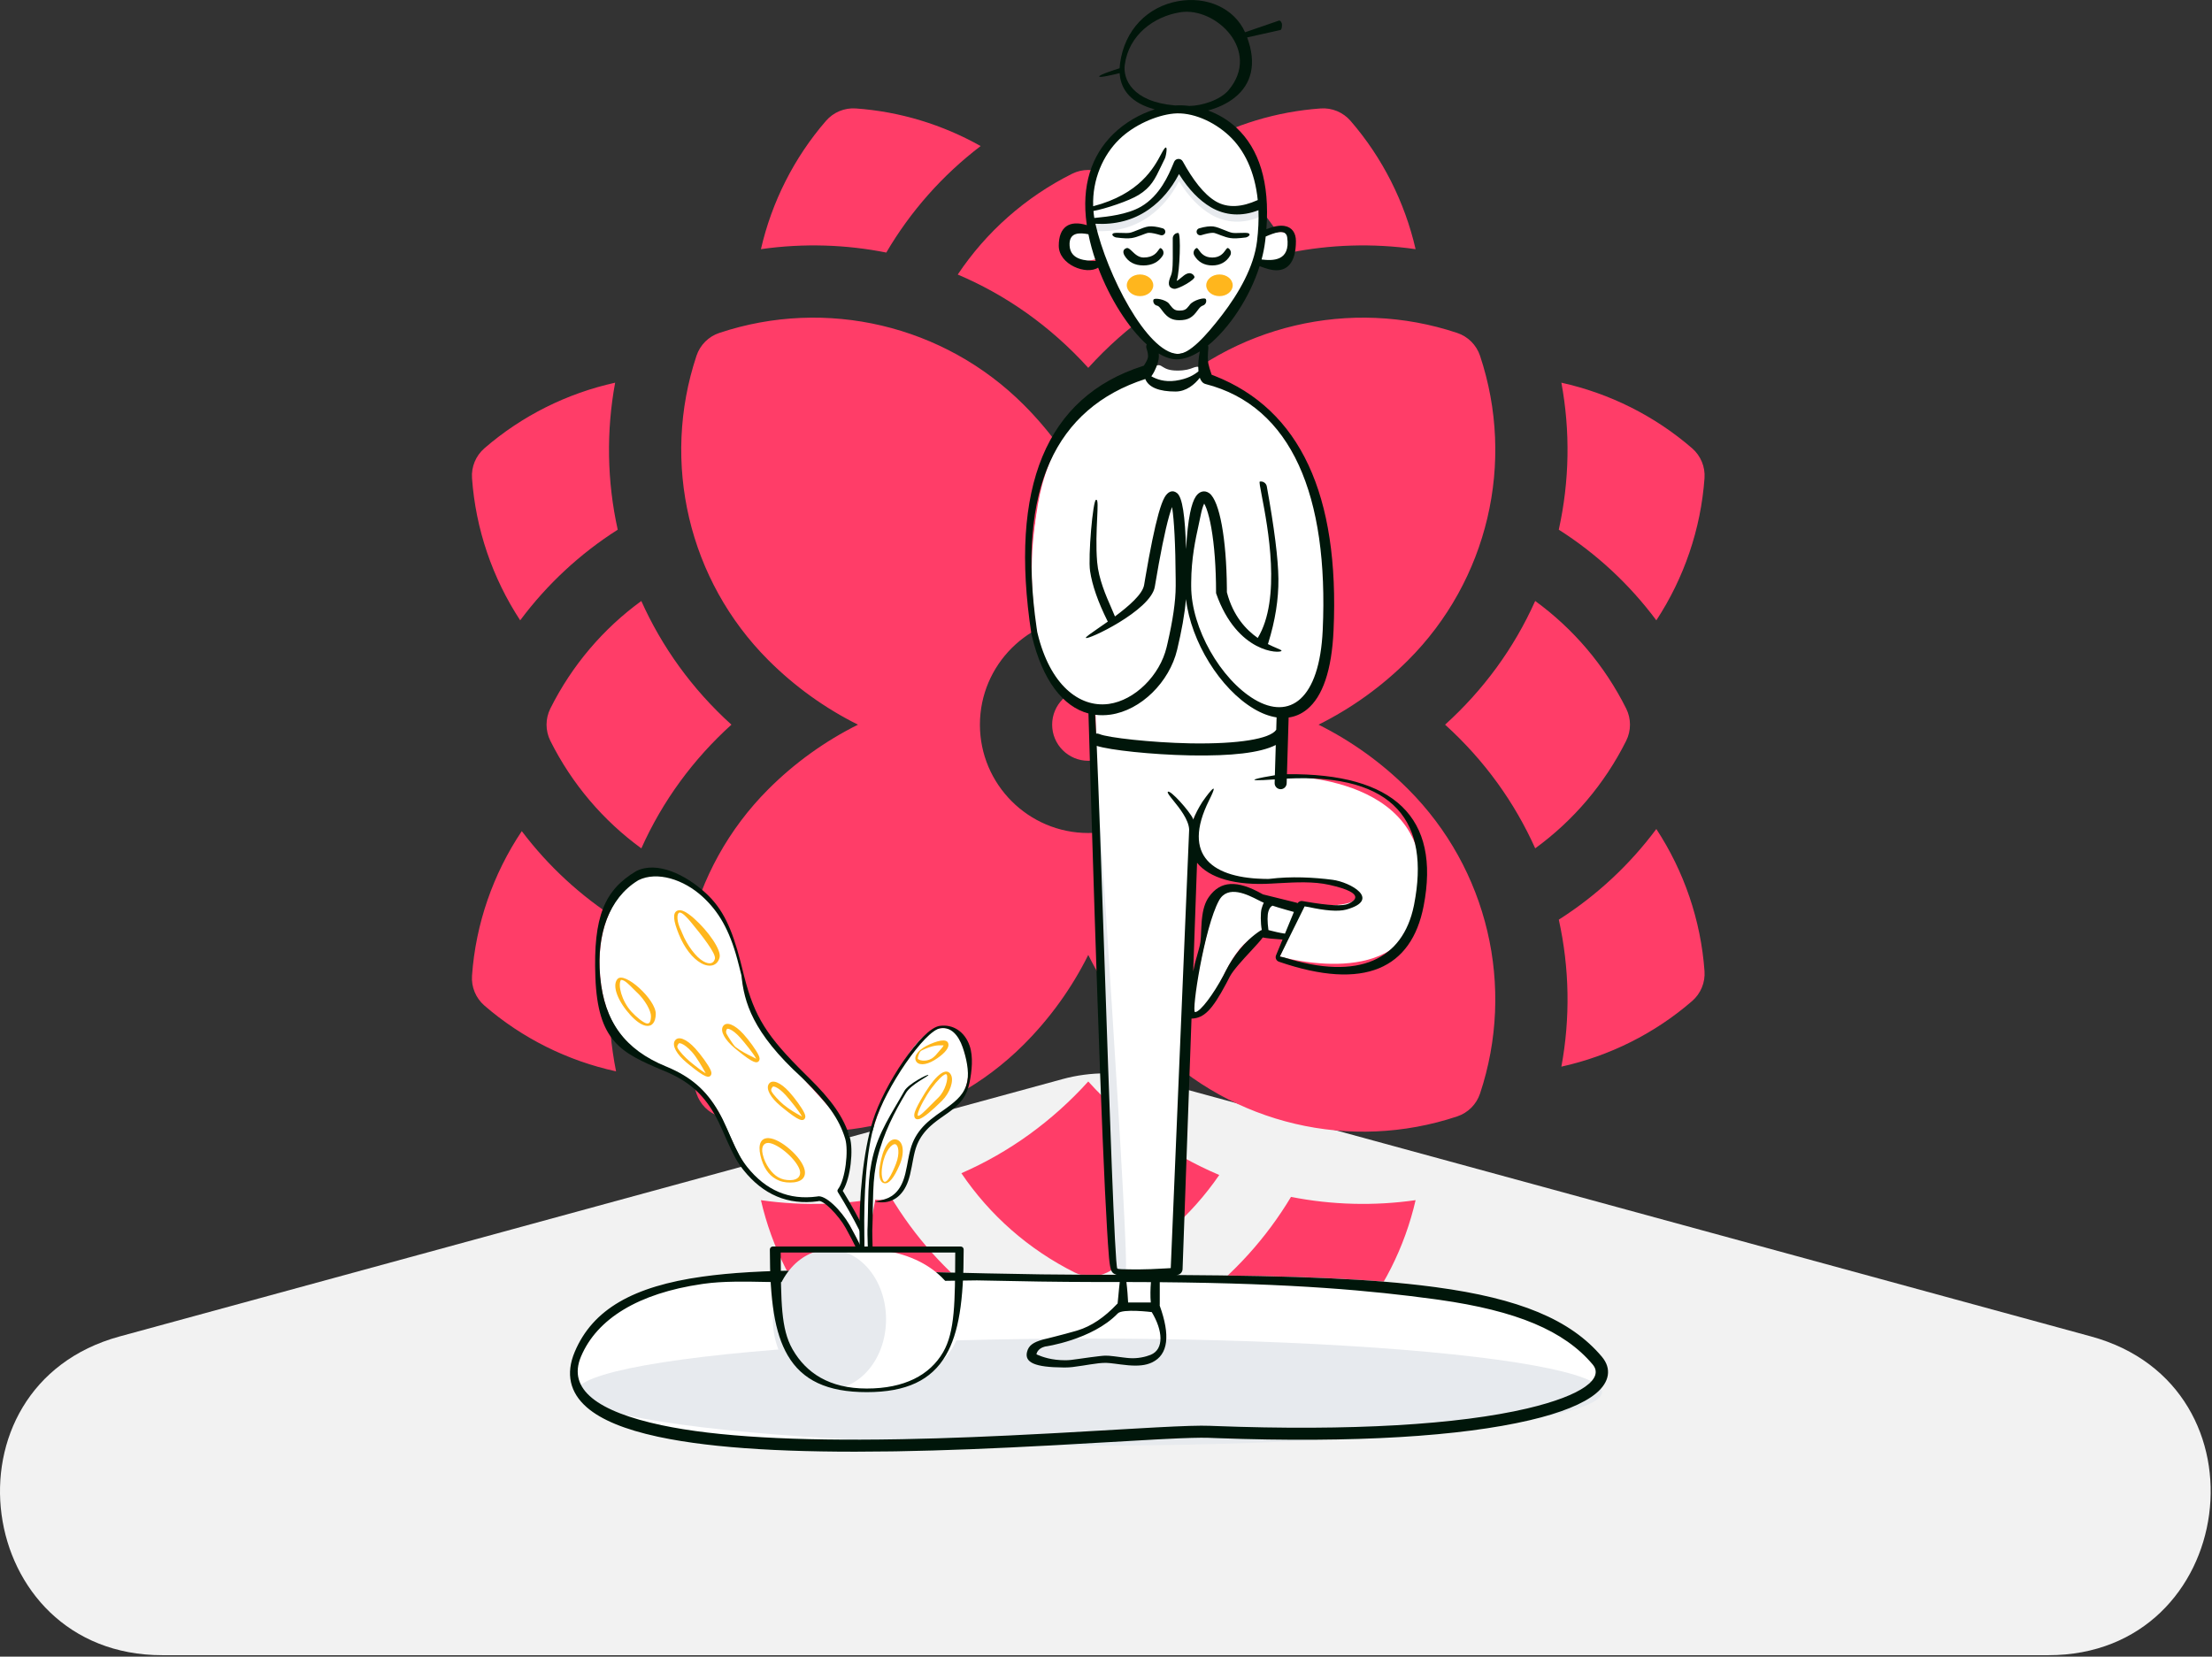 <svg width="777" height="582" viewBox="0 0 777 582" fill="none" xmlns="http://www.w3.org/2000/svg">
<rect x="0" y="0" width="777" height="582" fill="#333333" stroke="none"/>
<path d="M373.259 379.097L42.031 469.512C-22.115 487.022 -9.452 581.5 57.041 581.5H719.497C785.991 581.5 798.654 487.022 734.508 469.512L403.279 379.097C393.452 376.415 383.086 376.415 373.259 379.097Z" fill="#F2F2F2"/>
<path fill-rule="evenodd" clip-rule="evenodd" d="M344.466 51.311C331.045 61.545 319.805 74.257 311.323 88.728C297.425 85.954 282.45 85.364 267.287 87.536C271.093 71.001 278.89 55.438 290.155 42.439C292.777 39.428 296.658 37.812 300.642 38.1C316.143 39.199 331.112 43.792 344.466 51.311ZM382.269 129.233C395.697 114.395 411.406 103.539 428.115 96.45C418.17 81.539 404.418 69.284 387.944 61.046C384.375 59.261 380.163 59.261 376.595 61.046C360.12 69.284 346.369 81.539 336.423 96.45C353.133 103.539 368.842 114.395 382.269 129.233ZM463.161 254.587C474.747 248.81 485.378 241.181 494.647 231.911C522.614 203.933 532.408 162.548 519.883 124.979C518.623 121.198 515.646 118.221 511.865 116.961C474.333 104.451 432.944 114.203 404.943 142.199C395.674 151.469 388.037 162.1 382.269 173.696C376.502 162.1 368.865 151.469 359.596 142.199C331.62 114.229 290.239 104.435 252.673 116.961C248.884 118.221 245.916 121.198 244.656 124.979C232.148 162.515 241.899 203.907 269.892 231.911C279.152 241.173 289.791 248.81 301.377 254.587C289.791 260.363 279.161 267.992 269.892 277.262C241.924 305.241 232.131 346.625 244.656 384.195C245.916 387.975 248.893 390.953 252.673 392.213C290.206 404.722 331.594 394.97 359.596 366.975C368.865 357.705 376.502 347.073 382.269 335.478C388.037 347.073 395.674 357.705 404.943 366.975C433.071 395.105 474.502 404.671 511.865 392.213C515.654 390.953 518.623 387.975 519.883 384.195C532.391 346.659 522.64 305.266 494.647 277.262C485.386 268.001 474.747 260.363 463.161 254.587ZM571.217 260.262C563.623 275.452 552.62 288.317 539.266 298.035C532.091 282.031 521.59 267.239 507.612 254.587C521.022 242.45 531.781 227.837 539.258 211.13C552.612 220.848 563.623 233.721 571.217 248.911C573.002 252.481 573.002 256.693 571.217 260.262ZM225.281 298.043C232.758 281.336 243.517 266.724 256.927 254.587C242.949 241.935 232.448 227.141 225.272 211.139C211.918 220.857 200.916 233.721 193.321 248.911C191.537 252.481 191.537 256.693 193.321 260.262C200.916 275.452 211.927 288.325 225.281 298.043ZM428.284 412.791C418.398 427.186 404.934 439.027 388.874 447.062C385.392 448.795 381.21 448.892 377.533 447.062C361.245 438.917 347.621 426.848 337.7 412.165C354.511 404.824 369.606 393.933 382.269 379.94C395.718 394.802 411.478 405.679 428.284 412.791ZM594.398 351.674C581.18 363.135 565.306 371 548.459 374.73C551.614 357.679 551.326 340.138 547.554 323.087C560.764 314.68 572.384 303.904 581.814 291.243C591.531 306.061 597.459 323.273 598.736 341.187C599.024 345.17 597.409 349.052 594.398 351.674ZM474.384 466.735C485.657 453.735 493.446 438.164 497.252 421.629C482.793 423.721 467.802 423.316 453.486 420.487C444.826 434.933 433.401 447.578 419.793 457.71C433.215 465.322 448.294 469.966 463.897 471.074C464.201 471.099 464.497 471.108 464.802 471.108C468.464 471.108 471.965 469.526 474.384 466.735ZM300.642 471.074C316.668 469.932 332.127 465.069 345.811 457.101C332.449 447.003 321.235 434.46 312.718 420.166C297.978 423.259 282.433 423.828 267.287 421.638C271.093 438.173 278.89 453.735 290.155 466.735C292.574 469.526 296.075 471.108 299.737 471.108C300.041 471.108 300.337 471.099 300.642 471.074ZM497.252 87.536C482.09 85.364 467.114 85.954 453.216 88.728C444.733 74.257 433.494 61.545 420.072 51.311C433.426 43.792 448.395 39.199 463.897 38.1C467.88 37.812 471.762 39.428 474.384 42.439C485.649 55.438 493.446 71.001 497.252 87.536ZM170.141 353.256C183.444 364.792 199.427 372.684 216.401 376.38C212.908 358.813 213.094 340.679 216.993 323.087C204.036 314.849 192.611 304.336 183.283 291.987C173.236 306.991 167.096 324.516 165.802 342.768C165.515 346.752 167.13 350.634 170.141 353.256ZM598.736 167.987C597.459 185.901 591.531 203.112 581.814 217.93C572.384 205.261 560.764 194.494 547.546 186.087C551.318 169.044 551.614 151.494 548.459 134.443C565.306 138.173 581.18 146.039 594.398 157.499C597.409 160.121 599.024 164.003 598.736 167.987ZM182.725 217.93C192.154 205.269 203.774 194.494 216.984 186.087C213.212 169.036 212.933 151.486 216.079 134.443C199.233 138.173 183.359 146.039 170.141 157.499C167.13 160.121 165.515 164.003 165.802 167.987C167.079 185.901 173.007 203.112 182.725 217.93ZM344.212 254.587C344.212 233.603 361.287 216.526 382.269 216.526C403.251 216.526 420.326 233.603 420.326 254.587C420.326 275.571 403.251 292.647 382.269 292.647C361.287 292.647 344.212 275.571 344.212 254.587ZM369.584 254.587C369.584 261.59 375.267 267.273 382.269 267.273C389.272 267.273 394.955 261.59 394.955 254.587C394.955 247.584 389.272 241.9 382.269 241.9C375.267 241.9 369.584 247.584 369.584 254.587Z" fill="#FF3D68"/>
<path d="M283.579 446.307C268.518 446.427 256.679 447.097 246.655 448.51C222.554 451.908 208.225 459.887 201.878 474.939C198.638 482.623 200.198 489.264 206.148 494.435C211.256 498.876 219.567 502.233 230.879 504.692L231.511 504.827C250.862 508.936 278.339 510.422 313.183 509.899L315.325 509.865C331.693 509.583 348.477 508.911 368.679 507.824L388.792 506.684C395.859 506.277 403.139 505.858 405.731 505.72L409.236 505.539C416.681 505.168 421.48 505.031 424.442 505.123L427.763 505.249C475.78 507.007 513.251 504.606 537.359 498.945C548.356 496.363 556.224 493.161 560.624 489.517C565.389 485.571 566.211 480.821 562.679 476.627C551.658 463.542 533.57 456.148 504.346 452.208L502.836 452.008C478.556 448.857 448.356 447.889 390.967 447.851L382.709 447.843C371.542 447.811 360.851 447.658 346.66 447.354L311.75 446.56C301.301 446.342 295.425 446.274 288.876 446.284L283.579 446.307Z" fill="white"/>
<ellipse cx="382.536" cy="489.073" rx="180.201" ry="18.811" fill="#E7EAEE"/>
<path fill-rule="evenodd" clip-rule="evenodd" d="M419.497 355.51C422.769 356.087 425.009 352.891 430.074 342.233L430.448 341.46L430.816 340.723C436.853 328.85 443.835 325.065 451.761 329.369L454.942 319.981L453.874 319.489L452.846 319.026C436.391 311.673 427.504 311.226 426.184 317.685L426.054 318.391L425.945 318.96C424.978 323.884 422.617 333.367 420.908 341.441L420.621 342.818C419.194 349.738 418.36 355.309 419.497 355.51Z" fill="white"/>
<path fill-rule="evenodd" clip-rule="evenodd" d="M384.455 260.291C384.455 260.291 408.511 263.48 420.678 262.927C432.845 262.375 450.638 257.287 450.638 257.287L450.215 272.652C450.215 272.652 506.976 271.506 498.404 318.007C492.759 348.635 449.561 336.04 449.561 336.04L457.823 318.007C457.823 318.007 483.734 319.881 474.299 311.998C472.548 310.535 461.359 308.517 446.634 308.911C433.987 309.25 423.001 305.46 421.858 302.058C417.572 289.303 423.795 282.593 423.795 282.593C423.795 282.593 417.776 285.523 418.918 292.647C420.06 299.771 411.647 445.637 411.647 445.637C411.647 445.637 404.037 446.986 400.209 446.986C396.382 446.986 391.114 445.637 391.114 445.637L384.455 260.291Z" fill="white"/>
<path fill-rule="evenodd" clip-rule="evenodd" d="M384.455 260.291C384.455 260.291 397.144 446.84 395.377 446.548C394.045 446.327 391.114 445.637 391.114 445.637L384.455 260.291Z" fill="#E7EAEE"/>
<path fill-rule="evenodd" clip-rule="evenodd" d="M394.904 448.511C395.738 455.851 394.178 458.793 394.385 458.793C397.785 458.793 399.816 458.725 405.27 458.301C405.27 458.301 404.965 455.139 404.965 453.652C404.965 451.876 405.27 448.511 405.27 448.511H394.904Z" fill="white"/>
<path d="M386.499 90.544C386.499 90.544 373.813 95.308 373.813 86.34C373.813 77.373 383.6 81.843 383.6 81.843" fill="white"/>
<path d="M442.315 91.48C444.978 92.073 453.31 97.269 453.31 84.688C453.31 78.684 443.796 83.02 443.796 83.02" fill="white"/>
<path d="M412.042 39.011C401.561 40.028 379.598 49.994 383.597 78.47C386.697 100.544 403.205 124.337 413.35 124.337C423.31 124.337 440.079 104.307 442.514 84.586C447.486 44.313 422.522 37.994 412.042 39.011Z" fill="white"/>
<path fill-rule="evenodd" clip-rule="evenodd" d="M412.43 59.388C412.987 58.095 414.788 58.009 415.466 59.243C418.924 65.535 422.798 69.92 427.06 72.43C431.365 74.965 436.443 75.215 441.623 72.892C442.476 72.51 443.477 72.891 443.859 73.744C444.241 74.596 443.86 75.597 443.008 75.979C436.834 78.748 430.6 78.441 425.344 75.346C421.248 72.933 417.559 69.1 414.261 63.866L414.14 63.671L414.032 63.883C411.368 68.94 407.932 72.979 403.725 75.979L403.301 76.275C398.005 79.921 391.788 81.542 384.712 81.143C383.779 81.09 383.066 80.291 383.119 79.359C383.171 78.426 383.97 77.712 384.903 77.765C391.25 78.123 396.723 76.696 401.384 73.489C406.088 70.25 409.769 65.563 412.43 59.388Z" fill="#E7EAEE"/>
<path fill-rule="evenodd" clip-rule="evenodd" d="M466.526 221.411C465.506 240.608 458.334 248.753 449.372 249.923C448.182 250.078 449.848 256.92 448.812 257.816C442.904 262.927 432.491 263.147 416.162 263.296C401.381 263.43 391.848 262.236 385.223 259.521C384.716 259.313 385.173 250.702 384.649 250.656C376.35 249.923 366.789 242.557 364.466 222.524C356.602 154.699 380.257 141.59 402.772 130.784C403.993 130.198 404.657 129.177 405.87 128.596C408.43 127.371 407.763 130.19 413.581 130.19C419.398 130.19 419.398 127.981 422.018 129.233C422.996 129.7 423.157 132.617 424.131 133.131C447.171 145.289 469.346 168.356 466.526 221.411Z" fill="white"/>
<path fill-rule="evenodd" clip-rule="evenodd" d="M424.131 133.131C454.556 144.143 468.688 173.57 466.526 221.412C463.935 278.772 398.793 227.422 420.51 178.007C425.684 166.234 432.481 216.08 432.556 216.291C434.288 221.192 439.579 224.994 444.929 227.026C444.929 227.026 447.324 192.477 443.161 176.187C439.246 160.865 424.131 133.131 424.131 133.131Z" fill="white"/>
<path fill-rule="evenodd" clip-rule="evenodd" d="M404.539 121.799C404.539 121.799 405.393 124.363 405.096 125.947C404.8 127.531 402.984 130.094 402.984 130.094C402.984 130.094 352.476 145.502 364.173 222.399C377.184 278.166 422.799 241.9 414.884 197.433C414.555 164.413 407.081 175.593 401.466 211.978C400.092 220.879 383.212 223.407 383.212 223.407" fill="white"/>
<ellipse cx="428.361" cy="100.232" rx="4.651" ry="3.806" fill="#FFB61D"/>
<ellipse cx="400.453" cy="100.232" rx="4.651" ry="3.806" fill="#FFB61D"/>
<path d="M405.144 105.365C405.346 104.453 409.509 105.169 410.681 106.727L411.042 107.21C412.134 108.656 412.799 109.113 414.207 109.113C416.006 109.113 416.619 108.79 417.641 107.451L417.914 107.083C419.102 105.457 423.291 104.276 423.609 105.154C423.927 106.033 423.472 107.003 422.594 107.32C421.936 107.559 421.561 107.871 420.919 108.712L420.617 109.118C418.862 111.523 417.402 112.496 414.207 112.496C411.613 112.496 410.111 111.524 408.508 109.464L407.977 108.76L407.737 108.448C407.209 107.779 406.887 107.509 406.512 107.402L406.431 107.382C405.519 107.18 404.943 106.277 405.144 105.365Z" fill="#00160A"/>
<path d="M408.43 80.214C406.415 79.598 404.578 79.421 403.515 79.55C402.372 79.689 400.926 80.278 399.593 80.823C398.525 81.258 397.529 81.664 396.817 81.787C396.11 81.908 395.05 81.868 394.016 81.83C392.709 81.781 391.446 81.734 390.995 82.016C390.188 82.52 391.393 83.334 392.098 83.427C394.535 83.75 396.31 83.826 397.486 83.638C398.529 83.472 399.471 83.183 400.75 82.692L402.085 82.184C402.973 81.853 403.202 81.8 403.515 81.793L403.736 81.794C404.63 81.816 405.948 82.084 407.658 82.607C408.336 82.814 409.06 82.447 409.273 81.787C409.486 81.126 409.109 80.422 408.43 80.214Z" fill="#00160A"/>
<path d="M413.416 98.367C414.37 95.579 414.924 81.847 413.873 81.836C412.822 81.826 411.961 82.669 411.95 83.719C411.935 85.197 411.944 86.615 411.953 87.943C411.979 91.932 412 95.123 411.333 96.754L411.191 97.091C410.33 99.229 410.088 101.048 412.391 101.473C413.765 101.728 419.937 98.227 419.581 97.238C419.226 96.249 418.136 95.735 417.147 96.091L416.888 96.183C416.3 96.389 415.533 97.031 414.841 97.61C414.228 98.124 413.674 98.587 413.361 98.649L413.312 98.658L413.416 98.367Z" fill="#00160A"/>
<path d="M421.229 80.214C423.244 79.598 425.082 79.421 426.144 79.55C427.288 79.689 428.733 80.279 430.067 80.823C431.134 81.258 432.13 81.664 432.842 81.787C433.549 81.908 434.61 81.868 435.644 81.83C436.95 81.781 438.213 81.734 438.664 82.016C439.471 82.52 438.266 83.334 437.561 83.427C435.124 83.75 433.35 83.826 432.174 83.638C431.13 83.472 430.189 83.183 428.909 82.692L427.574 82.184C426.686 81.853 426.457 81.8 426.144 81.793L425.924 81.794C425.03 81.816 423.711 82.084 422.002 82.607C421.323 82.814 420.6 82.447 420.386 81.787C420.173 81.126 420.55 80.422 421.229 80.214Z" fill="#00160A"/>
<path d="M432.117 89.776C432.649 88.87 432.344 87.704 431.438 87.172C431.118 86.985 430.864 87.341 430.48 87.88C429.774 88.87 428.628 90.478 425.824 90.478C422.999 90.478 421.84 88.855 421.135 87.867C420.759 87.341 420.512 86.996 420.211 87.172C419.304 87.704 419 88.87 419.531 89.776C420.872 92.064 423.054 93.254 425.824 93.254C428.594 93.254 430.776 92.064 432.117 89.776Z" fill="#00160A"/>
<path d="M407.826 87.214C408.709 87.783 408.964 88.961 408.395 89.845C406.938 92.107 404.61 93.254 401.65 93.254C398.668 93.254 396.363 92.086 395.007 89.779C394.474 88.873 394.269 87.65 395.682 87.174C396.3 86.965 396.926 87.568 397.699 88.313C398.696 89.273 399.937 90.468 401.721 90.468C405.096 90.468 406.291 88.777 406.973 87.811C407.317 87.326 407.53 87.024 407.826 87.214Z" fill="#00160A"/>
<path fill-rule="evenodd" clip-rule="evenodd" d="M413.853 0.405C403.191 2.307 395.024 10.386 393.429 22.321C393.353 22.888 393.304 23.442 393.28 23.981C391.432 24.561 385.958 26.328 386.108 26.88C386.248 27.393 391.103 26.239 393.291 25.691C393.608 30.924 396.564 34.675 401.545 36.971C402.813 37.555 404.175 38.034 405.623 38.421C400.476 40.042 395.214 43.009 391.057 47.084C383.377 54.615 379.817 65.237 381.712 78.734C381.729 78.856 381.747 78.978 381.765 79.1C375.638 77.212 371.91 79.717 371.91 86.341C371.91 92.986 381.626 96.72 385.735 94.018C389.877 104.988 396.328 115.129 402.812 121C402.616 121.424 402.574 121.922 402.734 122.401C403.21 123.83 403.355 124.909 403.226 125.596L403.199 125.722C403.053 126.327 402.631 127.191 401.925 128.271L401.789 128.474L401.393 128.598C367.439 139.504 354.446 171.107 362.291 222.686L362.319 222.832L362.464 223.441C366.25 239.125 373.415 248.276 382.341 250.647C382.34 250.69 382.34 250.733 382.341 250.776C383.901 303.605 385.264 345.698 386.432 377.057L386.856 388.193L387.278 398.748C387.876 413.256 388.412 424.409 388.888 432.213L389.192 437.003C389.713 444.838 390.018 446.563 391.136 447.354L391.245 447.427L391.329 447.477C391.569 447.617 391.866 447.741 392.22 447.852C391.804 447.851 391.386 447.851 390.967 447.851L382.709 447.843C371.542 447.811 360.851 447.658 346.66 447.354L311.75 446.56C301.301 446.342 295.425 446.274 288.876 446.284L283.579 446.307C268.518 446.427 256.679 447.097 246.655 448.51C222.554 451.907 208.225 459.887 201.878 474.939C198.638 482.622 200.198 489.263 206.148 494.435C211.256 498.876 219.567 502.233 230.879 504.692L231.511 504.827C250.862 508.935 278.339 510.422 313.183 509.899L315.325 509.865C331.693 509.583 348.477 508.911 368.679 507.824L388.792 506.684C395.859 506.277 403.139 505.858 405.731 505.72L409.236 505.539C416.681 505.168 421.48 505.03 424.442 505.123L427.763 505.248C475.78 507.007 513.251 504.605 537.359 498.945C548.356 496.363 556.224 493.161 560.624 489.517C565.389 485.571 566.211 480.821 562.679 476.627C551.658 463.542 533.57 456.148 504.346 452.207L502.836 452.008C481.9 449.291 456.563 448.197 413.189 447.923L413.427 447.907C414.505 447.834 415.355 446.959 415.397 445.879L418.535 357.846C418.623 357.848 418.714 357.846 418.808 357.839C422.908 357.557 425.685 355.023 430.743 345.491L431.345 344.345L432.033 343.012C433.266 340.734 436.541 337.197 439.349 334.165L439.349 334.165C441.192 332.175 442.833 330.403 443.562 329.347C445.075 329.644 447.272 329.876 450.155 330.044L450.515 330.064L448.228 335.619L448.184 335.737C447.898 336.607 448.361 337.56 449.242 337.863C479.42 348.243 495.827 340.141 500.064 318.33C506.108 287.22 489.752 271.59 452.059 271.988L452.654 252.075C454.971 251.748 457.139 250.815 459.083 249.237C464.586 244.771 467.795 235.514 468.428 221.497C470.58 173.878 456.682 143.897 426.639 132.045L425.617 131.651L425.52 131.383C424.991 129.885 424.637 128.673 424.457 127.76L424.418 127.555C424.229 126.485 424.229 124.696 424.44 122.248C424.467 121.943 424.42 121.649 424.314 121.383C431.715 115.394 438.938 104.635 442.463 93.508L442.553 93.539C442.589 93.551 442.627 93.565 442.667 93.579L444.29 94.156C445.356 94.515 446.248 94.746 447.161 94.865C452.167 95.523 455.213 92.26 455.213 84.688C455.213 81.826 453.835 79.846 451.26 79.395C449.575 79.1 447.46 79.49 444.834 80.513C446.087 64.055 442.232 52.283 434.373 44.925C431.412 42.154 427.947 40.123 424.351 38.811C427.694 37.917 431.045 36.403 433.649 34.331C439.625 29.579 441.51 22.431 438.081 13.148L449.735 10.547L449.829 10.514C450.22 10.353 450.318 9.382 450.318 8.656C450.318 7.931 449.723 7.1 449.273 7.228L437.351 11.335C433.516 2.82 423.851 -1.379 413.853 0.405ZM395.668 450.394L396.24 450.394C398.985 450.399 401.667 450.411 404.286 450.428C404.084 452.727 404.035 455.526 404.235 457.576H396.272C396.195 455.937 395.989 452.903 395.668 450.394ZM393.333 450.392C393.151 451.843 393.003 453.479 392.87 454.95C392.766 456.105 392.671 457.158 392.575 457.938C392.51 457.99 392.448 458.047 392.39 458.108C387.938 462.838 383.331 465.917 378.572 467.377L377.797 467.609C373.727 468.799 366.104 470.675 366.255 470.632C362.934 471.579 361.325 472.67 360.76 474.948C359.829 478.7 363.624 480.346 373.469 480.41L374.218 480.412C375.835 480.41 377.261 480.246 380.403 479.748L382.847 479.358C385.311 478.975 386.77 478.811 388.105 478.798L388.683 478.802C389.385 478.82 390.108 478.893 391.692 479.095L393.626 479.347C394.746 479.49 395.537 479.578 396.373 479.647C399.834 479.933 402.477 479.693 404.691 478.631C410.421 475.882 411.118 469.043 407.368 458.691C407.363 458.679 407.359 458.667 407.354 458.655C407.374 458.54 407.384 458.422 407.384 458.301V450.452C455.222 450.874 481.875 453.444 503.781 456.398L505.465 456.631C532.747 460.495 549.442 467.475 559.444 479.351C563.482 484.145 556.198 490.177 536.393 494.828C512.462 500.447 474.825 502.816 426.447 500.967L424.978 500.91C421.516 500.772 415.69 500.958 406.036 501.469L397.16 501.967C393.782 502.16 389.894 502.385 386.218 502.597C380.724 502.913 375.705 503.203 373.568 503.322L368.456 503.601C349.139 504.64 332.963 505.299 317.293 505.599L315.252 505.636C279.688 506.248 251.744 504.8 232.389 500.69C209.915 495.92 199.226 488.098 204.083 476.582C209.683 463.302 224.205 454.363 246.564 451.104L247.245 451.006C253.928 450.064 261.472 450.211 270.31 450.384C274.708 450.47 279.426 450.562 284.517 450.529L288.881 450.513C295.962 450.502 343.166 449.816 343.166 449.816C359.692 450.183 371.456 450.358 384.017 450.384L393.333 450.392ZM421.465 123.442C418.656 125.227 415.886 126.24 413.35 126.24C411.359 126.24 409.222 125.511 407.03 124.192C407.107 124.95 407.088 125.651 406.967 126.298C406.707 127.679 405.892 130.127 404.537 132.04C404.499 132.093 404.459 132.144 404.417 132.192C406.232 133.221 409.04 134.29 412.916 133.747C417.185 133.149 419.545 131.631 420.978 130.452C420.755 128.186 421.041 125.499 421.465 123.442ZM421.445 132.719C419.672 135.038 416.685 137.553 412.916 137.553C407.236 137.553 403.505 136.143 402.292 133.153C370.879 143.354 357.038 171.731 364.138 220.607L364.35 222.037L364.466 222.524C368.824 240.623 379.103 248.573 389.225 247.333L389.535 247.292C398.598 246.018 407.431 237.293 409.796 227.35L410.146 225.854C411.91 218.179 412.981 211.395 412.981 205.82L412.975 203.506C412.916 191.359 412.396 182.369 411.743 178.405L411.696 178.134L411.624 178.33C411.348 179.077 411.053 179.992 410.743 181.07L410.649 181.399C409.222 186.463 407.547 194.695 405.642 206.132C404.242 214.538 381.763 225.089 381.426 224.094C381.321 223.783 383.163 222.514 385.781 220.711L385.784 220.709L385.795 220.702C386.815 219.999 387.952 219.216 389.137 218.377C389.095 218.299 389.053 218.216 389.009 218.128C385.697 211.484 383.657 205.654 382.903 200.615C382.157 195.634 383.897 175.588 385.002 175.593L385.141 175.598C385.698 175.637 385.576 178.235 385.394 182.086C385.196 186.283 384.928 191.968 385.393 197.452C385.898 203.406 388.538 209.404 390.372 213.57C390.878 214.72 391.323 215.731 391.644 216.563C396.49 212.967 401.346 208.761 401.888 205.507L402.32 202.944C404.033 192.91 405.561 185.507 406.903 180.666L406.986 180.366C407.722 177.758 408.407 175.894 409.085 174.709C410.149 172.847 411.762 171.877 413.456 173.225C415.338 174.722 416.28 181.163 416.626 192.905C416.914 187.645 417.393 183.389 418.041 180.2C418.583 177.536 419.243 175.607 420.067 174.388C421.236 172.656 423.064 172.066 424.726 173.228L424.838 173.31C428.409 176.045 430.816 189.307 430.957 206.553L430.964 207.996L430.998 208.198C433.179 216.441 437.699 221.246 441.8 224.124C450.168 210.409 445.297 185.003 443.231 174.226C442.636 171.12 442.274 169.229 442.528 169.183C443.677 168.975 444.777 169.738 444.985 170.887C447.629 185.511 448.991 196.322 449.064 203.375C449.139 210.512 447.944 218.033 445.488 225.935C445.452 226.049 445.408 226.159 445.356 226.262C446.607 226.905 447.705 227.37 448.534 227.72C449.604 228.173 450.224 228.435 450.144 228.645C449.768 229.627 434.602 229.627 427.183 208.466C427.157 208.392 427.157 208.287 427.158 208.192L427.158 208.159C427.158 199.333 426.553 191.462 425.492 185.457C425.008 182.724 424.443 180.465 423.84 178.806L423.759 178.589C423.49 177.878 423.225 177.321 422.998 176.936L422.989 176.919L422.942 177.012C422.544 177.833 422.136 179.165 421.771 180.959L421.711 181.257C421.526 182.204 421.296 183.253 421.044 184.402C419.956 189.358 418.459 196.174 418.425 204.668L418.422 205.936C418.422 220.754 428.837 238.696 440.677 245.726C452.98 253.031 463.518 245.85 464.626 221.326C466.754 174.233 453.752 142.679 423.484 134.921C422.496 134.667 421.846 133.849 421.445 132.719ZM416.585 210.475C416.154 215.735 415.055 221.684 413.498 228.231C410.784 239.642 400.743 249.559 390.065 251.061C388.22 251.32 386.421 251.335 384.681 251.108C384.788 252.661 384.911 254.9 385.046 257.723C385.426 257.67 385.826 257.72 386.202 257.889C388.989 259.142 404.411 260.874 417.808 261.142L418.803 261.159C434.74 261.398 446.153 259.627 448.296 256.374L448.425 252.032C445.846 251.643 443.151 250.616 440.426 248.998C428.639 242 418.377 225.549 416.585 210.475ZM375.716 86.341C375.386 81.412 379.377 81.736 382.323 82.297C382.951 85.42 383.824 88.572 384.891 91.679L384.741 91.675C381.469 91.584 376.057 91.434 375.716 86.341ZM444.599 83.096C444.54 83.665 444.474 84.24 444.402 84.82C444.143 86.917 443.717 89.043 443.148 91.166C446.961 91.617 453.345 91.867 452.153 83.397C451.688 80.099 447.438 81.888 444.599 83.096ZM412.781 37.045C414.408 36.948 416.094 37.006 417.8 37.22C422.119 37.167 428.582 35.196 431.543 31.684C443.16 17.902 427.053 2.29 414.542 4.308C405.252 5.806 396.486 12.331 395.091 22.769C394.421 27.783 397.695 35.768 412.781 37.045ZM387.934 336.51C389.701 388.343 391.603 444.143 392.462 445.637C392.607 445.898 394.812 445.919 396.56 445.935L396.563 445.935H396.571C397.03 445.94 397.457 445.944 397.806 445.952L398.747 445.966L399.816 445.967C402.405 445.955 405.669 445.834 409.604 445.603L411.244 445.503L417.71 291.403C417.532 287.898 414.299 283.891 412.125 281.197C410.831 279.594 409.912 278.456 410.237 278.165C411.096 277.397 417.817 284.934 419.056 287.599C419.079 287.69 419.106 287.811 419.136 287.959C419.899 285.959 420.973 283.861 422.371 281.68C422.875 280.893 429.27 272.021 424.708 281.169C414.937 300.757 426.004 308.718 445.322 308.788L445.394 308.789L445.402 308.789C445.562 308.79 445.681 308.791 445.945 308.758C453.466 307.802 461.629 308.243 468.059 309.082C474.378 309.906 485.303 316.061 472.938 319.536C469.983 320.366 465.235 319.864 459.753 318.673L458.267 318.427L449.561 336.04L451.065 336.365C477.451 344.756 492.754 336.926 496.626 318.271L496.744 317.684C502.267 289.253 490.411 271.657 452.013 273.534L451.963 275.204C451.927 276.372 450.953 277.289 449.786 277.254C448.618 277.218 447.701 276.243 447.736 275.076L447.774 273.809C434.329 274.796 443.134 273.108 447.818 272.355L448.135 261.728C442.599 264.546 432.398 265.596 418.836 265.389L417.724 265.37C404.584 265.107 389.883 263.53 385.242 262.036C385.944 278.124 386.917 306.656 387.934 336.505L387.934 336.51ZM454.502 320.379L451.365 328C449.19 327.67 447.69 327.285 446.565 326.996C446.192 326.9 445.86 326.815 445.559 326.746C445.15 323.717 445.16 321.52 445.542 320.224C445.874 319.097 446.354 318.462 446.98 318.176C448.328 318.617 449.916 319.097 451.742 319.615L453.116 320L454.502 320.379ZM442.699 326.958C442.865 326.849 443.04 326.767 443.22 326.709C442.765 324.272 442.761 320.563 443.143 319.268C443.403 318.386 443.623 317.693 443.92 317.133C443.485 316.984 442.824 316.645 442.009 316.228C438.263 314.311 431.278 310.735 428.202 316.345C423.011 325.812 418.452 355.554 419.778 355.562C421.666 355.575 426.465 348.862 429.623 342.901L429.763 342.634L430.577 341.049C433.056 336.241 437.017 330.686 442.699 326.958ZM457.514 316.555C456.837 316.435 456.168 316.737 455.803 317.297C455.659 317.209 455.5 317.141 455.327 317.099L443.616 314.207L443.359 314.06C434.454 309.027 428.697 309.453 424.679 315.06C423.254 317.048 422.54 319.548 422.197 322.864L422.156 323.283L422.107 323.856C422.061 324.43 422.025 325.024 421.989 325.757L421.845 328.815L421.818 329.279C421.774 329.999 421.73 330.468 421.666 330.91L421.625 331.173L421.495 331.883L421.416 332.25C421.371 332.447 421.316 332.673 421.244 332.954L421.036 333.746L419.766 338.33C419.539 339.377 419.326 340.363 419.125 341.286L420.486 303.102C424.764 308.413 433.854 311.21 446.841 310.403L447.911 310.342C448.414 310.317 448.922 310.289 449.434 310.262L449.449 310.261L449.543 310.256L449.562 310.255C455.218 309.951 461.356 309.621 466.917 310.856C480.783 313.936 475.111 316.768 473.89 317.377L473.817 317.414L473.78 317.432L473.621 317.508C471.668 318.377 467.084 318.201 458.425 316.713L457.514 316.555ZM366.721 473.175L367.182 473.04C366.959 473.108 383.684 470.739 392.635 461.426C394.325 459.669 404.578 460.959 404.578 460.959L404.588 460.986C408.447 467.377 409.004 474.021 404.162 475.981C402.453 476.673 399.566 477.362 396.652 477.121L396.228 477.084L395.63 477.024C395.22 476.981 394.779 476.928 394.261 476.863L391.38 476.492C389.864 476.306 389.195 476.26 388.279 476.26C386.679 476.26 378.99 477.39 378.99 477.39C376.644 477.75 375.449 477.873 374.214 477.875C369.271 477.882 366.158 476.667 364.627 476.043L364.481 475.981C364.344 475.919 364.232 475.858 364.145 475.801L364.051 475.734L364.043 475.763C364.22 475.048 364.819 473.754 366.721 473.175ZM441.54 84.82C442.023 80.905 442.183 77.246 442.055 73.844C436.195 76.171 430.329 75.744 425.344 72.808C421.248 70.396 417.559 66.563 414.261 61.329L414.14 61.135L414.031 61.346C411.368 66.403 407.931 70.441 403.724 73.442L403.301 73.738C398.021 77.372 391.827 78.994 384.779 78.609L384.807 78.734C388.826 96.426 402.794 123.684 413.581 124.337C417.707 124.587 423.694 117.922 429.245 110.697C435.239 102.896 440.44 93.734 441.54 84.82ZM431.772 47.704C437.05 52.645 440.777 60.193 441.808 70.284C441.746 70.304 441.684 70.328 441.623 70.355C436.443 72.678 431.364 73.273 427.06 70.739C422.798 68.229 418.924 62.998 415.466 56.705C414.788 55.471 412.987 55.558 412.43 56.85C412.319 57.107 412.198 57.397 412.066 57.714C410.537 61.369 407.465 68.717 400.8 72.596C395.949 75.419 388.79 76.134 385.254 76.487L385.25 76.488L385.245 76.488C384.929 76.52 384.643 76.549 384.39 76.576C384.258 75.752 384.159 74.934 384.09 74.122C388.13 73.391 396.618 70.595 400.031 68.451C404.36 65.731 405.686 62.956 407.89 58.342C408.293 57.496 408.727 56.588 409.214 55.608C409.634 54.762 410.631 49.122 408.268 53.411C408.124 53.672 407.972 53.956 407.809 54.261L407.808 54.263L407.807 54.264L407.807 54.265C405.349 58.861 400.355 68.197 383.992 72.455C383.674 62.981 387.504 54.49 393.104 49C398.333 43.872 406.243 40.482 412.253 39.899C418.576 39.285 426.22 42.506 431.772 47.704Z" fill="#00160A"/>
<path fill-rule="evenodd" clip-rule="evenodd" d="M260.59 343.253C259.578 332.461 254.556 321.778 246.597 314.444C240.803 309.103 232.498 304.63 224.749 308.455C212.827 315.571 209.626 330.175 210.828 343.253C212.318 359.461 219.888 369.455 234.432 375.424C242.627 378.787 248.074 383.223 252.522 390.954C256.08 397.135 258.155 404.875 262.626 410.479C269.311 418.856 277.677 422.58 287.988 421.188C290.032 421.188 296.615 427.319 298.672 431.032C304.045 440.73 308.657 450.969 310.773 461.918C311.391 465.114 310.954 477.067 313.135 479.374C317.123 483.594 315.955 475.468 315.716 473.016C313.736 452.705 306.445 435.402 295.859 418.327C299.111 414.08 299.581 403.269 298.559 399.859C295.859 389.286 262.629 364.978 260.59 343.253Z" fill="white"/>
<path fill-rule="evenodd" clip-rule="evenodd" d="M223.529 306.005L223.47 306.037C212.395 312.648 208.345 321.886 209.14 343.33C209.976 365.863 218.147 369.857 232.818 376.022L233.265 376.207C241.501 379.586 246.695 383.992 250.943 391.376L251.284 391.978C252.027 393.316 252.69 394.682 253.625 396.769L255.3 400.569C257.561 405.669 259.001 408.352 261.12 411.007C268.073 419.72 276.77 423.442 287.255 422.027L287.355 422.007L287.452 421.976C289.076 421.337 294.601 426.955 297.087 431.442C303.125 442.341 307.024 451.846 308.965 461.411L309.097 462.079C309.223 462.727 309.305 463.723 309.401 465.616L309.533 468.419C309.565 469.073 309.594 469.641 309.626 470.178L309.645 470.498C309.96 475.713 310.478 478.69 311.675 479.956C313.273 481.647 314.749 481.966 315.558 480.497C316.018 479.661 316.126 478.312 316.027 476.413L315.987 475.779C315.964 475.455 315.935 475.118 315.901 474.757L315.627 472.093C313.689 453.626 307.38 436.868 296.242 418.708L296.025 418.356L296.163 418.137C298.829 413.735 299.801 403.881 298.523 399.616C296.339 392.33 292.019 386.433 284.158 378.657L282.79 377.309C269.498 364.161 265.04 357.379 261.386 342.907L260.129 337.901L260.097 337.778C257.097 326.21 253.948 319.325 247.993 313.837C240.849 307.252 230.806 302.414 223.529 306.005ZM246.847 315.081C252.31 320.115 256.172 326.476 259.008 337.072L259.618 339.416L260.466 342.818C261.386 351.94 264.23 362.685 281.601 378.513L282.525 379.422C290.483 387.234 294.78 393.02 296.903 400.102C298.11 404.129 297.005 414.335 294.342 417.813C294.128 418.092 294.109 418.475 294.295 418.773C305.622 437.044 312.003 453.79 313.944 472.257L314.182 474.558L314.248 475.255C314.278 475.589 314.302 475.901 314.321 476.203L314.338 476.501C314.42 478.08 314.329 479.222 314.076 479.681L314.064 479.711L314.094 479.72C313.87 479.672 313.456 479.377 312.904 478.794C312.138 477.984 311.643 475.231 311.356 470.762L311.296 469.757L311.075 465.241C310.986 463.528 310.904 462.567 310.777 461.862L310.758 461.758C308.827 451.766 304.824 441.917 298.566 430.622L298.429 430.378C295.503 425.236 289.819 419.481 286.966 420.355L286.949 420.36L287.029 420.35C277.148 421.684 269.033 418.211 262.442 409.952C260.38 407.369 258.968 404.7 256.649 399.437L255.453 396.717C254.192 393.875 253.412 392.274 252.409 390.532C248.049 382.955 242.681 378.331 234.372 374.835L233.907 374.642C219.525 368.739 212.273 358.93 210.824 343.175L210.783 342.705C209.562 328.155 213.928 315.608 224.01 309.38L224.307 309.199L224.278 309.214C230.81 305.99 240.162 308.919 246.847 315.081Z" fill="#00160A"/>
<path fill-rule="evenodd" clip-rule="evenodd" d="M307.435 421.447C312.327 422.198 316.59 419.333 318.231 414.559C319.649 410.432 319.787 405.632 321.398 401.73C322.507 399.043 324.272 396.761 326.43 394.832C332.123 389.742 338.065 388.469 339.762 380.023C341.093 373.401 339.441 359.905 330.2 361.25C323.771 362.191 318.576 370.782 315.582 376.2C311.877 382.904 308.42 390.089 306.473 397.453C303.266 409.585 302.832 423.049 302.792 435.474C302.788 436.971 302.475 455.26 304.613 454.96C306.731 454.663 305.39 435.679 305.571 431.748" fill="white"/>
<path fill-rule="evenodd" clip-rule="evenodd" d="M237.837 319.967C236.209 320.802 236.528 323.49 238.477 328.287C240.429 333.093 243.308 336.712 246.249 338.358C249.258 340.041 252.005 339.347 252.765 336.395C253.45 333.732 248.764 327.066 243.788 322.66C241.199 320.366 239.177 319.279 237.837 319.967ZM242.667 323.926C246.66 328.755 251.582 335.047 251.127 336.819C250.681 338.552 249.212 338.923 247.075 337.727C244.499 336.286 241.399 332.194 239.581 327.721L239.314 327.048C237.652 323.844 237.657 320.952 238.609 320.626C239.515 320.316 241.48 322.491 242.667 323.926ZM321.637 372.501C320.973 370.685 322.969 368.449 326.651 366.838C330.605 365.108 333.176 364.983 333.164 367.137C333.155 368.591 331.193 370.624 328.2 372.451C325.166 374.304 322.333 374.404 321.637 372.501ZM331.448 367.251C331.38 367.242 331.296 367.236 331.192 367.237L331.082 367.24C330.971 367.245 330.836 367.241 330.673 367.237H330.673H330.673H330.673H330.673H330.673H330.673C329.659 367.208 327.573 367.149 323.672 369.084C322.836 369.499 322.301 371.704 322.38 371.92C322.571 372.443 325.064 373.23 327.318 371.854C328.258 371.28 329.082 370.267 329.753 369.444C330.035 369.097 330.29 368.784 330.515 368.551C331.021 368.026 331.329 367.573 331.433 367.298L331.448 367.251ZM325.065 383.697L324.656 384.359C322.868 387.277 321.787 389.344 321.352 390.65C320.772 392.395 321.393 393.629 323.009 393.101C324.482 392.619 327.32 390.233 330.851 386.75C333.707 383.932 335.136 379.648 334.04 377.596C332.551 374.807 329.077 377.246 325.065 383.697ZM332.548 377.547C333.224 378.813 332.044 383.196 329.663 385.546L328.863 386.326C328.243 386.926 327.577 387.599 326.918 388.267C324.892 390.318 322.918 392.316 322.443 391.967C321.891 391.561 323.689 387.753 325.656 384.59C327.552 381.54 330.038 378.726 331.295 377.843C332.113 377.269 332.406 377.282 332.548 377.547ZM309.039 409.787C308.559 412.977 308.988 415.358 310.599 415.687C312.254 416.027 314.013 413.821 315.974 409.323C317.846 405.029 317.357 400.961 314.907 400.344C312.381 399.708 310.086 403.23 309.089 409.462L309.039 409.787ZM314.494 401.984C315.588 402.26 316.155 405.129 314.74 408.811C313.628 411.704 310.599 418.574 309.797 413.196C309.675 412.377 309.675 411.307 309.866 410.038L309.968 409.398C310.84 404.274 313.375 401.703 314.494 401.984ZM221.419 356.592C217.277 352.073 214.824 346.443 216.863 343.98C219.291 341.044 230.499 351.199 230.353 356.271C230.268 359.231 228.979 360.75 226.845 360.362C225.262 360.074 223.334 358.68 221.419 356.592ZM218.159 344.221L218.101 344.298C216.991 345.907 218.288 351.595 221.82 355.448C223.506 357.288 226.018 359.338 227.148 359.543C228.091 359.715 228.603 359.111 228.662 357.068C228.716 355.192 226.628 351.267 223.571 348.497C223.233 348.191 222.829 347.778 222.391 347.33C221.062 345.973 219.418 344.294 218.341 344.28C218.169 344.278 218.132 344.26 218.159 344.221ZM218.159 344.221L218.166 344.212C218.163 344.215 218.161 344.218 218.159 344.221ZM267.111 405.917C268.056 410.023 269.922 412.696 272.449 414.162C274.162 415.155 275.752 415.447 277.575 415.447C281.486 415.447 283.3 413.705 282.619 410.875C282.109 408.753 280.145 406.116 277.529 403.817C274.921 401.525 272.123 399.971 270.09 399.844C267.311 399.67 266.191 401.915 267.111 405.917ZM269.984 401.532C271.557 401.63 274.06 403.021 276.413 405.088C278.791 407.178 280.563 409.557 280.975 411.271C281.369 412.911 280.49 414.601 277.575 414.601C276.023 414.601 274.702 414.359 273.297 413.544C271.19 412.322 268.757 409.202 267.914 405.537C267.213 402.49 268.58 401.444 269.984 401.532ZM274.17 388.544C270.669 385.635 268.994 382.578 270.003 380.895C271.151 378.979 274.159 380.225 277.207 383.574C279.113 385.668 281.782 389.292 282.57 391.083C282.891 391.812 283 392.355 282.755 392.852C282.384 393.602 281.644 393.622 280.78 393.268C279.677 392.816 277.811 391.52 275.055 389.272L274.17 388.544ZM272.438 381.903C272.067 381.749 271.772 381.694 271.58 381.717C271.49 381.728 271.468 381.741 271.454 381.765C271.432 381.801 271.394 381.848 271.347 381.905L271.347 381.905C271.11 382.196 270.654 382.755 271.05 383.476C271.672 384.611 273.655 386.762 275.251 388.089C277.383 389.86 279.617 391.103 280.947 391.843L280.947 391.844L280.947 391.844L280.948 391.844C281.196 391.982 281.413 392.103 281.592 392.206L281.705 392.27L281.58 392.034C280.661 390.356 277.725 386.698 276.144 384.921L275.956 384.712C274.627 383.253 273.402 382.302 272.438 381.903ZM237.02 365.671C236.012 367.354 237.687 370.41 241.188 373.32L242.072 374.048C244.829 376.296 246.694 377.592 247.798 378.044C248.662 378.398 249.401 378.378 249.772 377.628C250.018 377.131 249.909 376.588 249.588 375.858C248.8 374.068 246.13 370.444 244.224 368.35C241.177 365.001 238.169 363.755 237.02 365.671ZM238.597 366.493C238.79 366.47 239.085 366.525 239.455 366.679C240.42 367.078 241.645 368.029 242.973 369.488L243.161 369.697C244.742 371.474 246.832 375.132 247.752 376.81L247.876 377.045L247.764 376.982C246.628 376.326 244.799 374.968 242.269 372.865C240.672 371.538 238.689 369.387 238.067 368.252C237.672 367.531 238.128 366.972 238.364 366.681L238.364 366.681C238.411 366.624 238.45 366.577 238.471 366.541C238.485 366.517 238.507 366.504 238.597 366.493ZM258.102 368.245C254.601 365.336 252.926 362.279 253.934 360.597C255.083 358.68 258.091 359.927 261.138 363.275C263.044 365.369 265.714 368.994 266.502 370.784C266.823 371.513 266.932 372.057 266.686 372.553C266.315 373.303 265.576 373.324 264.712 372.969C263.609 372.517 261.743 371.221 258.986 368.973L258.102 368.245ZM256.37 361.604C255.999 361.45 255.704 361.396 255.511 361.418C255.421 361.429 255.399 361.443 255.385 361.466C255.381 361.473 255.377 361.48 255.372 361.488C255.228 361.727 254.798 362.437 255.257 363.275C255.879 364.41 257.698 367.284 258.337 367.79C260.236 369.293 262.617 370.459 264.195 371.231C264.761 371.508 265.224 371.734 265.524 371.907L265.636 371.971L265.511 371.735C264.592 370.057 261.656 366.399 260.075 364.623L259.887 364.414C258.559 362.954 257.334 362.004 256.37 361.604Z" fill="#FFB61D"/>
<path fill-rule="evenodd" clip-rule="evenodd" d="M330.078 360.413C334.747 359.734 338.874 362.434 340.59 367.371C341.938 371.25 341.357 376.38 340.592 380.189C339.61 385.075 337.565 387.686 333.062 390.919L330.355 392.819C329.42 393.485 328.653 394.064 327.92 394.668C327.601 394.93 327.293 395.194 326.994 395.462C324.815 397.41 323.191 399.605 322.18 402.053L322.042 402.397C321.506 403.769 321.167 405.13 320.678 407.669L320.259 409.89C319.833 412.099 319.513 413.43 319.031 414.834C317.18 420.217 313.272 423.069 308.152 422.283C307.69 422.212 306.173 422.326 309.572 421.638C312.971 420.949 315.829 418.945 317.431 414.284C317.882 412.972 318.188 411.699 318.6 409.557L319.022 407.324C319.571 404.476 319.944 403.036 320.616 401.407C321.729 398.711 323.506 396.311 325.866 394.201C326.184 393.917 326.509 393.639 326.845 393.362C327.517 392.809 328.211 392.279 329.02 391.695L329.843 391.111C330.525 390.632 331.564 389.908 331.774 389.759L332.359 389.34C336.342 386.435 338.916 384.151 339.779 379.856C340.486 376.335 339.392 371.51 338.147 367.926C336.671 363.68 334.071 360.696 330.322 361.241C324.802 362.049 311.099 382.11 307.31 394.392C304.193 404.497 303.401 420.011 303.608 433.94L303.641 435.925L303.637 438.661C303.638 440.879 303.66 442.731 303.719 444.659L303.734 445.142C303.827 447.93 303.988 450.219 304.229 451.867C304.308 452.41 304.396 452.875 304.489 453.253L304.536 453.438L304.562 453.323C304.667 452.816 304.753 452.151 304.818 451.344L304.839 451.069L304.877 450.487C304.981 448.686 305.002 446.381 304.958 443.502L304.919 441.491C304.902 440.752 304.881 439.957 304.855 439.033L304.714 433.719C304.698 432.893 304.699 432.46 304.712 432.057L304.775 430.517C304.821 429.267 304.849 427.967 304.881 425.903L304.929 422.911C305.057 416.072 305.307 412.666 306.122 408.478C306.245 407.847 306.379 407.223 306.525 406.608C308.659 397.621 313.252 391.152 317.696 383.225C319.031 380.845 326.035 377.2 326.1 377.662C326.164 378.125 320.102 380.861 318.262 383.922C314.348 390.432 310.257 398.214 308.171 406.999C308.03 407.592 307.9 408.192 307.782 408.801L307.628 409.625C306.958 413.341 306.738 416.668 306.62 422.96L306.532 428.201C306.51 429.267 306.485 430.116 306.45 430.979L306.399 432.235C306.388 432.699 306.393 433.27 306.423 434.494L306.602 441.131C306.618 441.782 306.63 442.385 306.641 442.987L306.669 444.927C306.748 452.452 306.398 455.564 304.731 455.797C303.426 455.981 302.935 454.71 302.555 452.112C302.318 450.49 302.158 448.317 302.061 445.695L302.044 445.199C301.973 443.073 301.947 441.084 301.945 438.667L301.947 435.495C301.589 421.021 303.247 404.565 306.54 393.893C310.509 381.025 323.675 361.35 330.078 360.413Z" fill="#00160A"/>
<ellipse cx="304.465" cy="463.497" rx="32.983" ry="24.528" fill="white"/>
<ellipse cx="291.361" cy="463.497" rx="19.878" ry="24.528" fill="#E7EAEE"/>
<path fill-rule="evenodd" clip-rule="evenodd" d="M337.448 437.912H271.483C270.899 437.912 270.426 438.385 270.426 438.969C270.426 457.038 272.131 468.287 276.661 476.098C281.769 484.905 290.57 489.082 304.465 489.082C318.36 489.082 327.162 484.905 332.27 476.098C336.8 468.287 338.505 457.038 338.505 438.969C338.505 438.385 338.032 437.912 337.448 437.912ZM274.233 440.026H335.542L335.542 440.269C335.461 457.227 335.471 467.823 331.287 475.037C326.593 483.13 317.66 487.813 304.465 487.813C291.27 487.813 283.183 482.284 278.49 474.191L278.332 473.916C274.318 466.804 274.358 457.293 274.238 440.936L274.233 440.026Z" fill="#00160A"/>
</svg>

